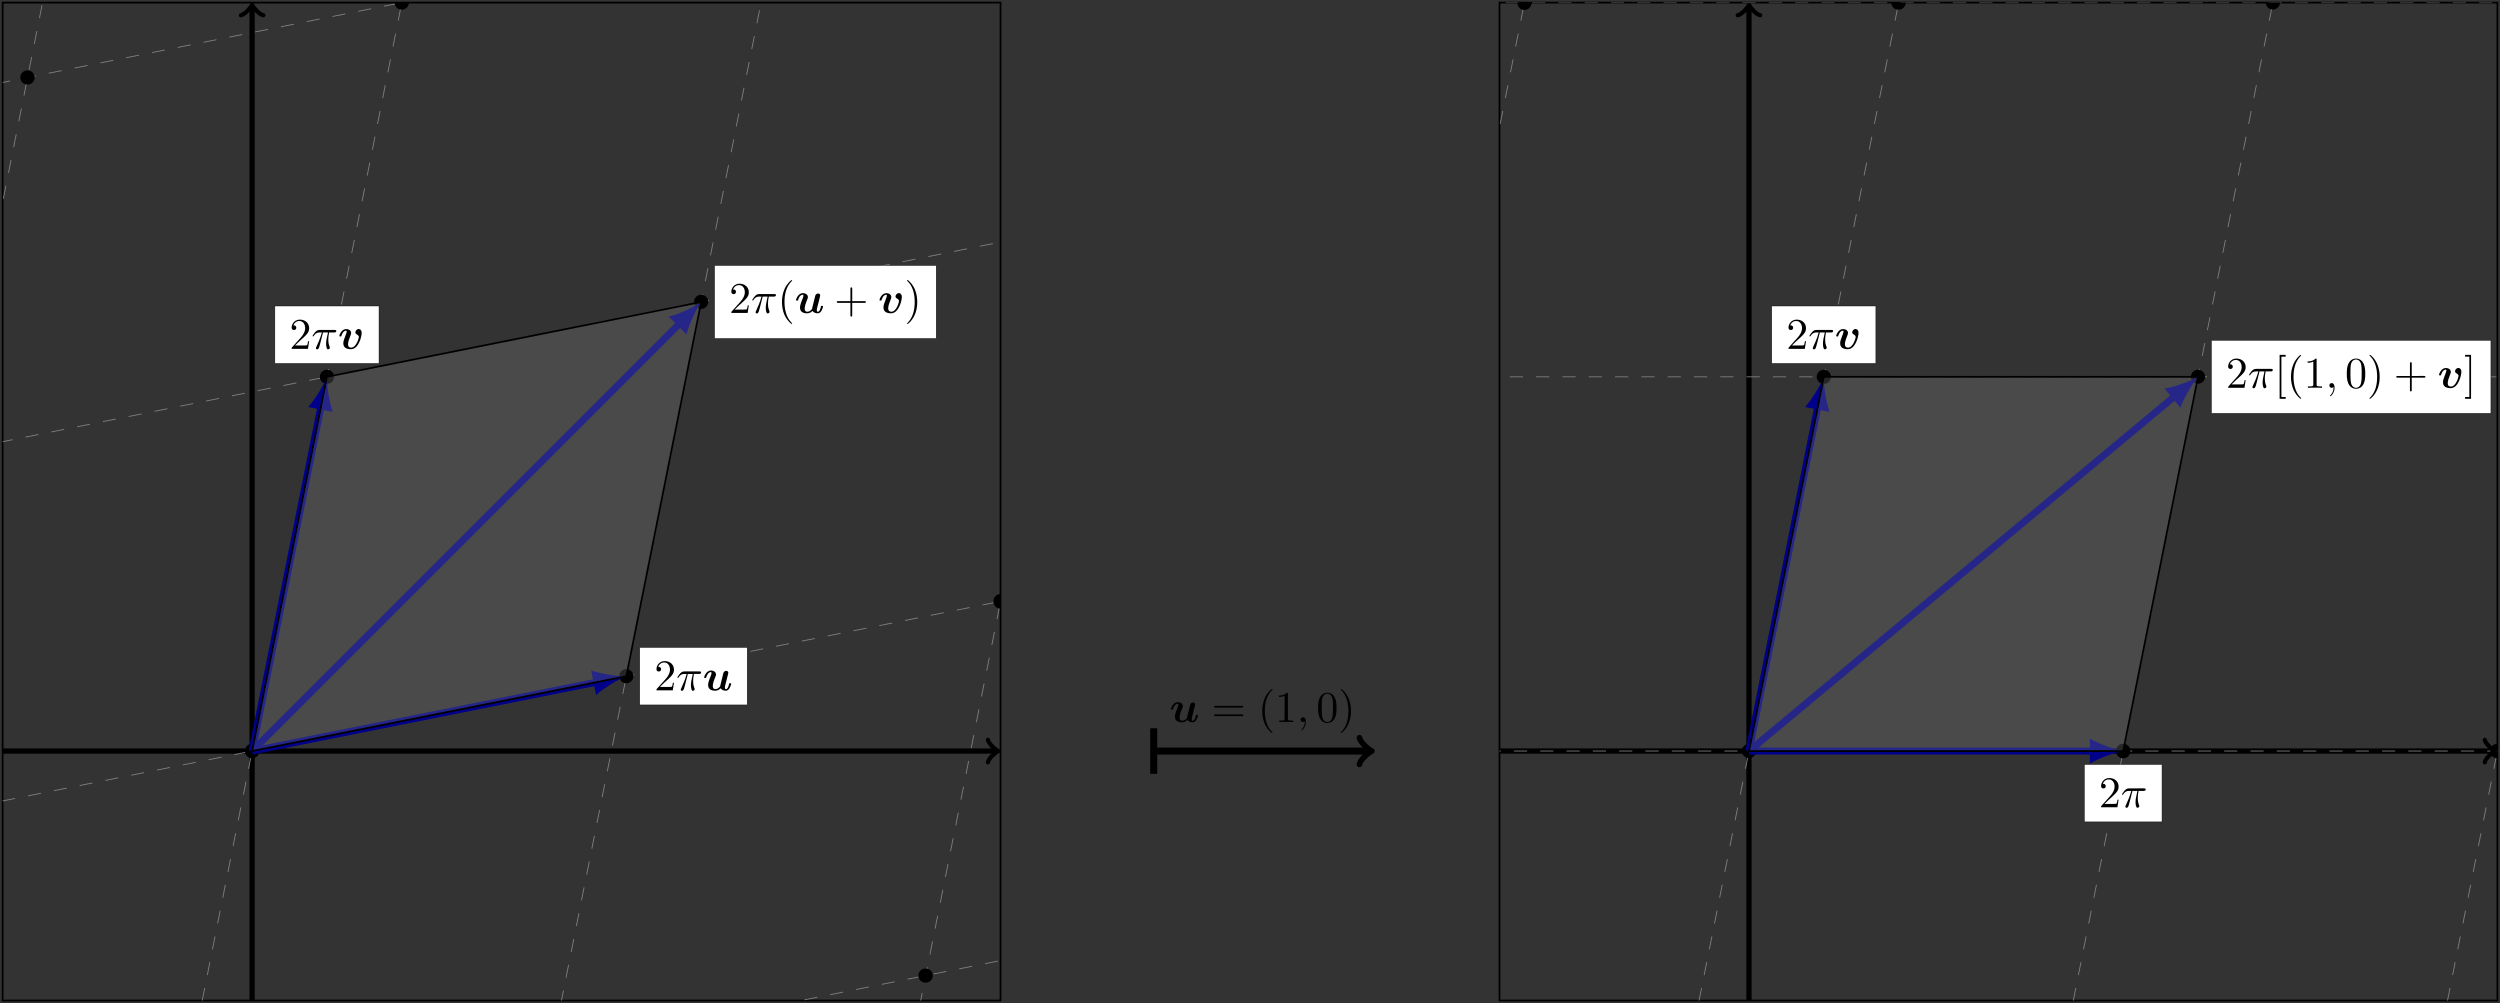 <svg xmlns="http://www.w3.org/2000/svg" xmlns:xlink="http://www.w3.org/1999/xlink" width="757.5" height="303.956" viewBox="0 0 568.125 227.967"><rect x="0" y="0" width="568.125" height="227.967" fill="#333333" stroke="none"/><defs><clipPath id="a"><path d="M56 0h2v227.969h-2Zm0 0"/></clipPath><clipPath id="b"><path d="M0 0h228v227.969H0Zm0 0"/></clipPath><clipPath id="c"><path d="M.598.594H227.37V227.37H.598Zm0 0"/></clipPath><clipPath id="d"><path d="M.598 10H14v15H.598Zm0 0"/></clipPath><clipPath id="e"><path d="M89 .594h4V3h-4Zm0 0"/></clipPath><clipPath id="f"><path d="M84 .594h15V8H84Zm0 0"/></clipPath><clipPath id="g"><path d="M203 214h15v13.371h-15Zm0 0"/></clipPath><clipPath id="h"><path d="M225 135h2.371v4H225Zm0 0"/></clipPath><clipPath id="i"><path d="M220 129h7.371v15H220Zm0 0"/></clipPath><clipPath id="u"><path d="M396 0h3v227.969h-3Zm0 0"/></clipPath><clipPath id="v"><path d="M340 0h228v227.969H340Zm0 0"/></clipPath><clipPath id="w"><path d="M340.758.594h226.777V227.37H340.758Zm0 0"/></clipPath><clipPath id="x"><path d="M345 .594h3V3h-3Zm0 0"/></clipPath><clipPath id="y"><path d="M340.758.594H354V8h-13.242Zm0 0"/></clipPath><clipPath id="z"><path d="M430 .594h3V3h-3Zm0 0"/></clipPath><clipPath id="A"><path d="M424 .594h15V8h-15Zm0 0"/></clipPath><clipPath id="B"><path d="M515 .594h3V3h-3Zm0 0"/></clipPath><clipPath id="C"><path d="M509 .594h15V8h-15Zm0 0"/></clipPath><clipPath id="D"><path d="M566 169h1.535v4H566Zm0 0"/></clipPath><clipPath id="E"><path d="M560 163h7.535v15H560Zm0 0"/></clipPath><symbol overflow="visible" id="j"><path style="stroke:none" d="m1.266-.766 1.062-1.03c1.547-1.376 2.14-1.907 2.14-2.907 0-1.14-.89-1.938-2.109-1.938A1.843 1.843 0 0 0 .5-4.828c0 .547.5.547.531.547.172 0 .516-.11.516-.532a.513.513 0 0 0-.531-.515c-.079 0-.094 0-.125.016.218-.657.765-1.016 1.343-1.016.907 0 1.329.812 1.329 1.625 0 .797-.485 1.578-1.047 2.203L.609-.375C.5-.265.5-.235.5 0h3.703l.266-1.734h-.235C4.172-1.438 4.11-1 4-.844c-.063.078-.719.078-.938.078Zm0 0"/></symbol><symbol overflow="visible" id="n"><path style="stroke:none" d="M3.297 2.39c0-.03 0-.046-.172-.218C1.891.922 1.562-.968 1.562-2.5c0-1.734.375-3.469 1.61-4.703.125-.125.125-.14.125-.172 0-.078-.031-.11-.094-.11-.11 0-1 .688-1.594 1.954C1.11-4.438.984-3.328.984-2.5c0 .781.11 1.984.657 3.125C2.25 1.844 3.094 2.5 3.203 2.5c.063 0 .094-.031.094-.11Zm0 0"/></symbol><symbol overflow="visible" id="o"><path style="stroke:none" d="M4.078-2.297H6.86c.141 0 .329 0 .329-.203 0-.188-.188-.188-.329-.188H4.08v-2.796c0-.141 0-.329-.204-.329-.203 0-.203.188-.203.329v2.796H.89c-.141 0-.329 0-.329.188 0 .203.188.203.329.203h2.78V.5c0 .14 0 .328.204.328.203 0 .203-.187.203-.328Zm0 0"/></symbol><symbol overflow="visible" id="p"><path style="stroke:none" d="M2.875-2.5c0-.766-.11-1.969-.656-3.11C1.625-6.827.766-7.483.672-7.483a.107.107 0 0 0-.11.109c0 .031 0 .047.188.234.984.985 1.547 2.563 1.547 4.641C2.297-.78 1.937.97.703 2.22c-.14.125-.14.14-.14.172 0 .062.046.109.109.109.094 0 1-.688 1.578-1.953.516-1.094.625-2.203.625-3.047Zm0 0"/></symbol><symbol overflow="visible" id="q"><path style="stroke:none" d="M6.844-3.266c.156 0 .343 0 .343-.187 0-.203-.187-.203-.328-.203H.891c-.141 0-.329 0-.329.203 0 .187.188.187.329.187Zm.015 1.938c.141 0 .329 0 .329-.203 0-.188-.188-.188-.344-.188H.89c-.141 0-.329 0-.329.188 0 .203.188.203.329.203Zm0 0"/></symbol><symbol overflow="visible" id="r"><path style="stroke:none" d="M2.938-6.375c0-.25 0-.266-.235-.266C2.078-6 1.203-6 .891-6v.313c.203 0 .78 0 1.296-.266v5.172c0 .36-.03.469-.921.469H.953V0c.344-.031 1.203-.031 1.61-.031.39 0 1.265 0 1.609.031v-.313h-.313c-.906 0-.921-.109-.921-.468Zm0 0"/></symbol><symbol overflow="visible" id="t"><path style="stroke:none" d="M4.578-3.188c0-.796-.047-1.593-.39-2.328C3.733-6.484 2.905-6.64 2.5-6.64c-.61 0-1.328.266-1.75 1.188-.313.687-.36 1.469-.36 2.266 0 .75.032 1.64.454 2.406a1.83 1.83 0 0 0 1.64 1c.532 0 1.297-.203 1.735-1.157.312-.687.36-1.468.36-2.25ZM2.484 0c-.39 0-.984-.25-1.156-1.203-.11-.594-.11-1.516-.11-2.11 0-.64 0-1.296.079-1.828.187-1.187.937-1.28 1.187-1.28.329 0 .985.187 1.172 1.171.11.563.11 1.313.11 1.938 0 .75 0 1.421-.11 2.062C3.5-.297 2.937 0 2.484 0Zm0 0"/></symbol><symbol overflow="visible" id="F"><path style="stroke:none" d="M2.547 2.5v-.406h-.969v-9.172h.969v-.406H1.172V2.5Zm0 0"/></symbol><symbol overflow="visible" id="G"><path style="stroke:none" d="M1.578-7.484H.218v.406h.97v9.172h-.97V2.5h1.36Zm0 0"/></symbol><symbol overflow="visible" id="k"><path style="stroke:none" d="M2.64-3.719h1.126c-.329 1.469-.422 1.906-.422 2.578 0 .141 0 .407.078.75.11.438.219.5.36.5.202 0 .421-.171.421-.375 0-.062 0-.078-.062-.218-.297-.72-.297-1.375-.297-1.657 0-.515.078-1.062.187-1.578h1.125c.14 0 .5 0 .5-.344 0-.234-.218-.234-.406-.234H1.906c-.218 0-.593 0-1.031.469-.344.39-.61.844-.61.89 0 .016 0 .11.126.11.078 0 .093-.047.156-.125.484-.766 1.062-.766 1.265-.766h.563c-.313 1.203-.844 2.406-1.266 3.313-.078.156-.078.172-.078.25 0 .187.157.265.282.265.296 0 .375-.28.5-.64.14-.469.14-.485.265-.985Zm0 0"/></symbol><symbol overflow="visible" id="s"><path style="stroke:none" d="M2.031-.016c0-.656-.25-1.046-.64-1.046a.517.517 0 0 0-.532.53c0 .266.204.532.532.532a.58.58 0 0 0 .343-.125c.032-.031.047-.031.047-.031.016 0 .016 0 .016.14 0 .75-.344 1.344-.672 1.672-.11.11-.11.125-.11.157 0 .078.048.109.094.109.11 0 .922-.766.922-1.938Zm0 0"/></symbol><symbol overflow="visible" id="l"><path style="stroke:none" d="M5.61-3.156c.077-.281.187-.766.187-.828 0-.22-.156-.438-.469-.438-.156 0-.516.078-.656.531-.031.125-.484 1.938-.563 2.266a8.482 8.482 0 0 0-.156.703c-.172.235-.562.64-1.078.64-.578 0-.594-.5-.594-.718 0-.61.313-1.39.594-2.11.094-.265.125-.328.125-.5 0-.578-.578-.89-1.125-.89C.812-4.5.312-3.156.312-2.953c0 .14.157.14.25.14.11 0 .188 0 .22-.124.327-1.11.874-1.204 1.03-1.204.079 0 .172 0 .172.204 0 .234-.125.515-.156.624-.422 1.047-.61 1.61-.61 2.094 0 1.14 1 1.297 1.579 1.297.297 0 .734-.031 1.265-.547.329.485.907.547 1.141.547.375 0 .656-.203.875-.562.234-.407.375-.938.375-.985 0-.14-.156-.14-.25-.14-.11 0-.14 0-.187.046-.032.016-.032.032-.079.282-.203.781-.421 1-.687 1-.14 0-.219-.094-.219-.36 0-.171.032-.343.125-.734.078-.281.172-.672.235-.89Zm0 0"/></symbol><symbol overflow="visible" id="m"><path style="stroke:none" d="M5.39-3.61c0-.906-.671-.906-.671-.906-.407 0-.766.422-.766.75 0 .282.219.407.297.454.422.25.5.437.5.624 0 .22-.578 2.407-1.734 2.407-.72 0-.72-.594-.72-.781 0-.579.282-1.297.595-2.094C2.969-3.36 3-3.453 3-3.61c0-.579-.578-.891-1.125-.891C.812-4.5.312-3.156.312-2.953c0 .14.157.14.25.14.11 0 .188 0 .22-.124.327-1.079.859-1.204 1.03-1.204.079 0 .172 0 .172.204 0 .234-.125.515-.156.593-.453 1.156-.61 1.61-.61 2.094 0 1.047.86 1.328 1.735 1.328 1.719 0 2.438-2.828 2.438-3.687Zm0 0"/></symbol></defs><path style="fill:none;stroke-width:1.196;stroke-linecap:butt;stroke-linejoin:miter;stroke:#000;stroke-opacity:1;stroke-miterlimit:10" d="M-56.693 0h225.816" transform="matrix(1 0 0 -1 57.291 170.676)"/><path style="fill:none;stroke-width:.956;stroke-linecap:round;stroke-linejoin:round;stroke:#000;stroke-opacity:1;stroke-miterlimit:10" d="M-1.911 2.551c.156-.957 1.91-2.39 2.39-2.55C0-.16-1.754-1.595-1.91-2.552" transform="matrix(1 0 0 -1 226.415 170.676)"/><g clip-path="url(#a)"><path style="fill:none;stroke-width:1.196;stroke-linecap:butt;stroke-linejoin:miter;stroke:#000;stroke-opacity:1;stroke-miterlimit:10" d="M-.002-56.695v225.82" transform="matrix(1 0 0 -1 57.291 170.676)"/></g><path style="fill:none;stroke-width:.956;stroke-linecap:round;stroke-linejoin:round;stroke:#000;stroke-opacity:1;stroke-miterlimit:10" d="M-1.913 2.549C-1.753 1.596.001.159.477.002c-.476-.16-2.23-1.598-2.39-2.55" transform="matrix(0 -1 -1 0 57.291 1.552)"/><g clip-path="url(#b)"><path style="fill:none;stroke-width:.399;stroke-linecap:butt;stroke-linejoin:miter;stroke:#000;stroke-opacity:1;stroke-miterlimit:10" d="M-56.693-56.695v226.777H170.08V-56.695Zm0 0" transform="matrix(1 0 0 -1 57.291 170.676)"/></g><g clip-path="url(#c)"><path style="fill:none;stroke-width:.199;stroke-linecap:butt;stroke-linejoin:miter;stroke:gray;stroke-opacity:1;stroke-dasharray:2.989,2.989;stroke-miterlimit:10" d="m-260.791-215.433 453.55 90.707m-436.542-5.668 453.55 90.707m-436.542-5.668 453.55 90.71m-436.543-5.667 453.551 90.707m-436.543-5.668 453.551 90.707M-215.436-260.79l90.708 453.547m-5.668-436.539 90.71 453.547m-5.667-436.54 90.707 453.548m-5.668-436.54 90.71 453.547m-5.667-436.539 90.707 453.547" transform="matrix(1 0 0 -1 57.291 170.676)"/></g><path style="stroke:none;fill-rule:nonzero;fill:#000;fill-opacity:1" d="M7.676 17.602c0-.778-.633-1.407-1.41-1.407a1.409 1.409 0 1 0 0 2.817 1.41 1.41 0 0 0 1.41-1.41Zm0 0"/><g clip-path="url(#d)"><path style="fill:none;stroke-width:.399;stroke-linecap:butt;stroke-linejoin:miter;stroke:#000;stroke-opacity:1;stroke-miterlimit:10" d="M-49.615 153.074c0 .778-.633 1.407-1.41 1.407a1.409 1.409 0 1 1 0-2.817c.777 0 1.41.63 1.41 1.41Zm0 0" transform="matrix(1 0 0 -1 57.291 170.676)"/></g><path style="fill-rule:nonzero;fill:#000;fill-opacity:1;stroke-width:.399;stroke-linecap:butt;stroke-linejoin:miter;stroke:#000;stroke-opacity:1;stroke-miterlimit:10" d="M1.408 0a1.409 1.409 0 1 1-2.816 0 1.409 1.409 0 1 1 2.816 0Zm17.008 85.04a1.407 1.407 0 1 1-2.816 0c0-.778.629-1.407 1.406-1.407.781 0 1.41.629 1.41 1.406Zm0 0" transform="matrix(1 0 0 -1 57.291 170.676)"/><g clip-path="url(#e)"><path style="stroke:none;fill-rule:nonzero;fill:#000;fill-opacity:1" d="M92.715.594c0-.778-.63-1.406-1.41-1.406a1.409 1.409 0 1 0 1.41 1.406Zm0 0"/></g><g clip-path="url(#f)"><path style="fill:none;stroke-width:.399;stroke-linecap:butt;stroke-linejoin:miter;stroke:#000;stroke-opacity:1;stroke-miterlimit:10" d="M35.424 170.082c0 .778-.63 1.406-1.41 1.406a1.409 1.409 0 1 1 1.41-1.406Zm0 0" transform="matrix(1 0 0 -1 57.291 170.676)"/></g><path style="fill-rule:nonzero;fill:#000;fill-opacity:1;stroke-width:.399;stroke-linecap:butt;stroke-linejoin:miter;stroke:#000;stroke-opacity:1;stroke-miterlimit:10" d="M86.451 17.008c0 .777-.633 1.41-1.41 1.41-.777 0-1.41-.633-1.41-1.41 0-.777.633-1.41 1.41-1.41.777 0 1.41.633 1.41 1.41Zm17.004 85.039a1.409 1.409 0 1 1-2.817.003 1.409 1.409 0 0 1 2.817-.003Zm0 0" transform="matrix(1 0 0 -1 57.291 170.676)"/><path style="stroke:none;fill-rule:nonzero;fill:#000;fill-opacity:1" d="M211.773 221.7c0-.778-.632-1.407-1.41-1.407a1.409 1.409 0 1 0 0 2.816 1.41 1.41 0 0 0 1.41-1.41Zm0 0"/><g clip-path="url(#g)"><path style="fill:none;stroke-width:.399;stroke-linecap:butt;stroke-linejoin:miter;stroke:#000;stroke-opacity:1;stroke-miterlimit:10" d="M154.482-51.023c0 .777-.632 1.406-1.41 1.406a1.409 1.409 0 1 1 0-2.816c.778 0 1.41.629 1.41 1.41Zm0 0" transform="matrix(1 0 0 -1 57.291 170.676)"/></g><g clip-path="url(#h)"><path style="stroke:none;fill-rule:nonzero;fill:#000;fill-opacity:1" d="M228.781 136.66a1.409 1.409 0 1 0-2.816 0 1.409 1.409 0 1 0 2.816 0Zm0 0"/></g><g clip-path="url(#i)"><path style="fill:none;stroke-width:.399;stroke-linecap:butt;stroke-linejoin:miter;stroke:#000;stroke-opacity:1;stroke-miterlimit:10" d="M171.49 34.016a1.409 1.409 0 1 1-2.816 0 1.409 1.409 0 1 1 2.816 0Zm0 0" transform="matrix(1 0 0 -1 57.291 170.676)"/></g><path style="fill:none;stroke-width:1.594;stroke-linecap:butt;stroke-linejoin:miter;stroke:#00008b;stroke-opacity:1;stroke-miterlimit:10" d="m-.002 0 78.36 15.672" transform="matrix(1 0 0 -1 57.291 170.676)"/><path style="stroke:none;fill-rule:nonzero;fill:#00008b;fill-opacity:1" d="M142.332 153.668c-2.055.023-5.496-.445-7.98-1.3l1.113 5.57c1.965-1.747 4.96-3.504 6.867-4.27"/><path style="fill-rule:nonzero;fill:#fff;fill-opacity:1;stroke-width:.1;stroke-linecap:butt;stroke-linejoin:miter;stroke:#000;stroke-opacity:1;stroke-miterlimit:10" d="M88.08 10.477h24.442v13.062H88.08Zm0 0" transform="matrix(1 0 0 -1 57.291 170.676)"/><use xlink:href="#j" x="148.689" y="156.879" style="fill:#000;fill-opacity:1"/><use xlink:href="#k" x="153.671" y="156.879" style="fill:#000;fill-opacity:1"/><use xlink:href="#l" x="159.707" y="156.879" style="fill:#000;fill-opacity:1"/><path style="fill:none;stroke-width:1.594;stroke-linecap:butt;stroke-linejoin:miter;stroke:#00008b;stroke-opacity:1;stroke-miterlimit:10" d="M-.002 0 15.67 78.36" transform="matrix(1 0 0 -1 57.291 170.676)"/><path style="stroke:none;fill-rule:nonzero;fill:#00008b;fill-opacity:1" d="M74.297 85.637c-.766 1.906-2.524 4.898-4.266 6.867l5.567 1.113c-.852-2.488-1.325-5.926-1.301-7.98"/><path style="fill-rule:nonzero;fill:#fff;fill-opacity:1;stroke-width:.1;stroke-linecap:butt;stroke-linejoin:miter;stroke:#000;stroke-opacity:1;stroke-miterlimit:10" d="M5.17 88.078h23.676v13.063H5.17Zm0 0" transform="matrix(1 0 0 -1 57.291 170.676)"/><use xlink:href="#j" x="65.782" y="79.278" style="fill:#000;fill-opacity:1"/><use xlink:href="#k" x="70.764" y="79.278" style="fill:#000;fill-opacity:1"/><use xlink:href="#m" x="76.8" y="79.278" style="fill:#000;fill-opacity:1"/><path style="fill:none;stroke-width:1.594;stroke-linecap:butt;stroke-linejoin:miter;stroke:#00008b;stroke-opacity:1;stroke-miterlimit:10" d="m-.002 0 97.23 97.23" transform="matrix(1 0 0 -1 57.291 170.676)"/><path style="stroke:none;fill-rule:nonzero;fill:#00008b;fill-opacity:1" d="M159.34 68.629c-1.695 1.16-4.82 2.676-7.363 3.344l4.015 4.015c.672-2.543 2.188-5.664 3.348-7.36"/><path style="fill-rule:nonzero;fill:#fff;fill-opacity:1;stroke-width:.1;stroke-linecap:butt;stroke-linejoin:miter;stroke:#000;stroke-opacity:1;stroke-miterlimit:10" d="M105.088 93.746h50.383v16.606h-50.383Zm0 0" transform="matrix(1 0 0 -1 57.291 170.676)"/><use xlink:href="#j" x="165.697" y="71.12" style="fill:#000;fill-opacity:1"/><use xlink:href="#k" x="170.678" y="71.12" style="fill:#000;fill-opacity:1"/><use xlink:href="#n" x="176.715" y="71.12" style="fill:#000;fill-opacity:1"/><use xlink:href="#l" x="180.589" y="71.12" style="fill:#000;fill-opacity:1"/><use xlink:href="#o" x="189.588" y="71.12" style="fill:#000;fill-opacity:1"/><use xlink:href="#m" x="199.55" y="71.12" style="fill:#000;fill-opacity:1"/><use xlink:href="#p" x="205.565" y="71.12" style="fill:#000;fill-opacity:1"/><path style="fill-rule:nonzero;fill:gray;fill-opacity:.3;stroke-width:.399;stroke-linecap:butt;stroke-linejoin:miter;stroke:#000;stroke-opacity:1;stroke-miterlimit:10" d="m-.002 0 17.008 85.04 85.043 17.007L85.04 17.008Zm0 0" transform="matrix(1 0 0 -1 57.291 170.676)"/><path style="fill:none;stroke-width:1.594;stroke-linecap:butt;stroke-linejoin:miter;stroke:#000;stroke-opacity:1;stroke-miterlimit:10" d="M205.291 0h48.625" transform="matrix(1 0 0 -1 57.291 170.676)"/><path style="fill:none;stroke-width:1.594;stroke-linecap:square;stroke-linejoin:miter;stroke:#000;stroke-opacity:1;stroke-miterlimit:10" d="M.4-4.383v8.766" transform="matrix(-1 0 0 1 262.583 170.676)"/><path style="fill:none;stroke-width:1.275;stroke-linecap:round;stroke-linejoin:round;stroke:#000;stroke-opacity:1;stroke-miterlimit:10" d="M-2.273 3.028C-2.082 1.895 0 .188.567 0 0-.19-2.083-1.894-2.274-3.027" transform="matrix(1 0 0 -1 311.207 170.676)"/><use xlink:href="#l" x="265.793" y="164.068" style="fill:#000;fill-opacity:1"/><use xlink:href="#q" x="275.345" y="164.068" style="fill:#000;fill-opacity:1"/><g style="fill:#000;fill-opacity:1"><use xlink:href="#n" x="285.864" y="164.068"/><use xlink:href="#r" x="289.738" y="164.068"/></g><use xlink:href="#s" x="294.717" y="164.068" style="fill:#000;fill-opacity:1"/><g style="fill:#000;fill-opacity:1"><use xlink:href="#t" x="299.145" y="164.068"/><use xlink:href="#p" x="304.126" y="164.068"/></g><path style="fill:none;stroke-width:1.196;stroke-linecap:butt;stroke-linejoin:miter;stroke:#000;stroke-opacity:1;stroke-miterlimit:10" d="M283.467 0h225.82" transform="matrix(1 0 0 -1 57.291 170.676)"/><path style="fill:none;stroke-width:.956;stroke-linecap:round;stroke-linejoin:round;stroke:#000;stroke-opacity:1;stroke-miterlimit:10" d="M-1.913 2.551C-1.753 1.594.001.161.477.001c-.476-.16-2.23-1.595-2.39-2.552" transform="matrix(1 0 0 -1 566.577 170.676)"/><g clip-path="url(#u)"><path style="fill:none;stroke-width:1.196;stroke-linecap:butt;stroke-linejoin:miter;stroke:#000;stroke-opacity:1;stroke-miterlimit:10" d="M340.162-56.695v225.82" transform="matrix(1 0 0 -1 57.291 170.676)"/></g><path style="fill:none;stroke-width:.956;stroke-linecap:round;stroke-linejoin:round;stroke:#000;stroke-opacity:1;stroke-miterlimit:10" d="M-1.913 2.55C-1.753 1.595.001.16.477 0c-.476-.16-2.23-1.594-2.39-2.55" transform="matrix(0 -1 -1 0 397.453 1.552)"/><g clip-path="url(#v)"><path style="fill:none;stroke-width:.399;stroke-linecap:butt;stroke-linejoin:miter;stroke:#000;stroke-opacity:1;stroke-miterlimit:10" d="M283.467-56.695v226.777h226.777V-56.695Zm0 0" transform="matrix(1 0 0 -1 57.291 170.676)"/></g><g clip-path="url(#w)"><path style="fill:none;stroke-width:.199;stroke-linecap:butt;stroke-linejoin:miter;stroke:gray;stroke-opacity:1;stroke-dasharray:2.989,2.989;stroke-miterlimit:10" d="M79.373-170.082H532.92M96.38-85.039h453.548M113.388.001h453.548m-436.54 85.038h453.547m-436.539 85.043h453.547M124.73-226.773l90.707 453.547m-5.668-453.547 90.707 453.547m-5.668-453.547 90.71 453.547m-5.667-453.547 90.707 453.547m-5.668-453.547 90.707 453.547" transform="matrix(1 0 0 -1 57.291 170.676)"/></g><g clip-path="url(#x)"><path style="stroke:none;fill-rule:nonzero;fill:#000;fill-opacity:1" d="M347.836.594c0-.778-.629-1.406-1.406-1.406-.782 0-1.41.628-1.41 1.406a1.409 1.409 0 1 0 2.816 0Zm0 0"/></g><g clip-path="url(#y)"><path style="fill:none;stroke-width:.399;stroke-linecap:butt;stroke-linejoin:miter;stroke:#000;stroke-opacity:1;stroke-miterlimit:10" d="M290.545 170.082c0 .778-.629 1.406-1.406 1.406-.782 0-1.41-.628-1.41-1.406a1.409 1.409 0 1 1 2.816 0Zm0 0" transform="matrix(1 0 0 -1 57.291 170.676)"/></g><path style="fill-rule:nonzero;fill:#000;fill-opacity:1;stroke-width:.399;stroke-linecap:butt;stroke-linejoin:miter;stroke:#000;stroke-opacity:1;stroke-miterlimit:10" d="M341.572 0c0 .778-.633 1.41-1.41 1.41-.777 0-1.41-.632-1.41-1.41 0-.777.633-1.41 1.41-1.41.777 0 1.41.633 1.41 1.41Zm17.008 85.04a1.41 1.41 0 1 1-2.82 0c0-.778.633-1.407 1.41-1.407.777 0 1.41.629 1.41 1.406Zm0 0" transform="matrix(1 0 0 -1 57.291 170.676)"/><g clip-path="url(#z)"><path style="stroke:none;fill-rule:nonzero;fill:#000;fill-opacity:1" d="M432.879.594c0-.778-.633-1.406-1.41-1.406a1.409 1.409 0 1 0 0 2.816c.777 0 1.41-.633 1.41-1.41Zm0 0"/></g><g clip-path="url(#A)"><path style="fill:none;stroke-width:.399;stroke-linecap:butt;stroke-linejoin:miter;stroke:#000;stroke-opacity:1;stroke-miterlimit:10" d="M375.588 170.082c0 .778-.633 1.406-1.41 1.406a1.409 1.409 0 1 1 0-2.816c.777 0 1.41.633 1.41 1.41Zm0 0" transform="matrix(1 0 0 -1 57.291 170.676)"/></g><path style="fill-rule:nonzero;fill:#000;fill-opacity:1;stroke-width:.399;stroke-linecap:butt;stroke-linejoin:miter;stroke:#000;stroke-opacity:1;stroke-miterlimit:10" d="M426.611 0a1.409 1.409 0 1 1-2.816 0 1.409 1.409 0 1 1 2.816 0Zm17.009 85.04a1.41 1.41 0 0 1-1.411 1.41 1.406 1.406 0 0 1-1.406-1.41 1.409 1.409 0 0 1 2.816 0Zm0 0" transform="matrix(1 0 0 -1 57.291 170.676)"/><g clip-path="url(#B)"><path style="stroke:none;fill-rule:nonzero;fill:#000;fill-opacity:1" d="M517.918.594a1.409 1.409 0 1 0-2.817.005 1.409 1.409 0 0 0 2.817-.005Zm0 0"/></g><g clip-path="url(#C)"><path style="fill:none;stroke-width:.399;stroke-linecap:butt;stroke-linejoin:miter;stroke:#000;stroke-opacity:1;stroke-miterlimit:10" d="M460.627 170.082a1.409 1.409 0 1 1-2.817-.005 1.409 1.409 0 0 1 2.817.005Zm0 0" transform="matrix(1 0 0 -1 57.291 170.676)"/></g><g clip-path="url(#D)"><path style="stroke:none;fill-rule:nonzero;fill:#000;fill-opacity:1" d="M568.941 170.676a1.409 1.409 0 1 0-2.816 0 1.409 1.409 0 1 0 2.816 0Zm0 0"/></g><g clip-path="url(#E)"><path style="fill:none;stroke-width:.399;stroke-linecap:butt;stroke-linejoin:miter;stroke:#000;stroke-opacity:1;stroke-miterlimit:10" d="M511.65 0a1.409 1.409 0 1 1-2.816 0 1.409 1.409 0 1 1 2.816 0Zm0 0" transform="matrix(1 0 0 -1 57.291 170.676)"/></g><path style="fill:none;stroke-width:1.594;stroke-linecap:butt;stroke-linejoin:miter;stroke:#00008b;stroke-opacity:1;stroke-miterlimit:10" d="M340.162 0h78.227" transform="matrix(1 0 0 -1 57.291 170.676)"/><path style="stroke:none;fill-rule:nonzero;fill:#00008b;fill-opacity:1" d="M482.492 170.676c-2.02-.38-5.3-1.516-7.57-2.84v5.68c2.27-1.325 5.55-2.461 7.57-2.84"/><path style="fill-rule:nonzero;fill:#fff;fill-opacity:1;stroke-width:.1;stroke-linecap:butt;stroke-linejoin:miter;stroke:#000;stroke-opacity:1;stroke-miterlimit:10" d="M416.373-16.101h17.66V-3.04h-17.66Zm0 0" transform="matrix(1 0 0 -1 57.291 170.676)"/><use xlink:href="#j" x="476.979" y="183.455" style="fill:#000;fill-opacity:1"/><use xlink:href="#k" x="481.96" y="183.455" style="fill:#000;fill-opacity:1"/><path style="fill:none;stroke-width:1.594;stroke-linecap:butt;stroke-linejoin:miter;stroke:#00008b;stroke-opacity:1;stroke-miterlimit:10" d="m340.162 0 15.672 78.36" transform="matrix(1 0 0 -1 57.291 170.676)"/><path style="stroke:none;fill-rule:nonzero;fill:#00008b;fill-opacity:1" d="M414.46 85.637c-.769 1.906-2.522 4.898-4.269 6.867l5.567 1.113c-.852-2.488-1.32-5.926-1.297-7.98"/><path style="fill-rule:nonzero;fill:#fff;fill-opacity:1;stroke-width:.1;stroke-linecap:butt;stroke-linejoin:miter;stroke:#000;stroke-opacity:1;stroke-miterlimit:10" d="M345.334 88.078h23.672v13.063h-23.672Zm0 0" transform="matrix(1 0 0 -1 57.291 170.676)"/><use xlink:href="#j" x="405.94" y="79.278" style="fill:#000;fill-opacity:1"/><use xlink:href="#k" x="410.921" y="79.278" style="fill:#000;fill-opacity:1"/><use xlink:href="#m" x="416.958" y="79.278" style="fill:#000;fill-opacity:1"/><path style="fill:none;stroke-width:1.594;stroke-linecap:butt;stroke-linejoin:miter;stroke:#00008b;stroke-opacity:1;stroke-miterlimit:10" d="m340.162 0 96.813 80.68" transform="matrix(1 0 0 -1 57.291 170.676)"/><path style="stroke:none;fill-rule:nonzero;fill:#00008b;fill-opacity:1" d="M499.5 85.637c-1.793 1-5.04 2.226-7.633 2.664l3.637 4.363c.894-2.473 2.687-5.445 3.996-7.027"/><path style="fill-rule:nonzero;fill:#fff;fill-opacity:1;stroke-width:.1;stroke-linecap:butt;stroke-linejoin:miter;stroke:#000;stroke-opacity:1;stroke-miterlimit:10" d="M445.248 76.739h63.527v16.605h-63.527Zm0 0" transform="matrix(1 0 0 -1 57.291 170.676)"/><use xlink:href="#j" x="505.855" y="88.127" style="fill:#000;fill-opacity:1"/><use xlink:href="#k" x="510.836" y="88.127" style="fill:#000;fill-opacity:1"/><g style="fill:#000;fill-opacity:1"><use xlink:href="#F" x="516.872" y="88.127"/><use xlink:href="#n" x="519.64" y="88.127"/><use xlink:href="#r" x="523.514" y="88.127"/></g><use xlink:href="#s" x="528.495" y="88.127" style="fill:#000;fill-opacity:1"/><g style="fill:#000;fill-opacity:1"><use xlink:href="#t" x="532.923" y="88.127"/><use xlink:href="#p" x="537.904" y="88.127"/></g><use xlink:href="#o" x="543.99" y="88.127" style="fill:#000;fill-opacity:1"/><use xlink:href="#m" x="553.955" y="88.127" style="fill:#000;fill-opacity:1"/><use xlink:href="#G" x="559.97" y="88.127" style="fill:#000;fill-opacity:1"/><path style="fill-rule:nonzero;fill:gray;fill-opacity:.3;stroke-width:.399;stroke-linecap:butt;stroke-linejoin:miter;stroke:#000;stroke-opacity:1;stroke-miterlimit:10" d="m340.162 0 17.008 85.04h85.039L425.201 0Zm0 0" transform="matrix(1 0 0 -1 57.291 170.676)"/></svg>